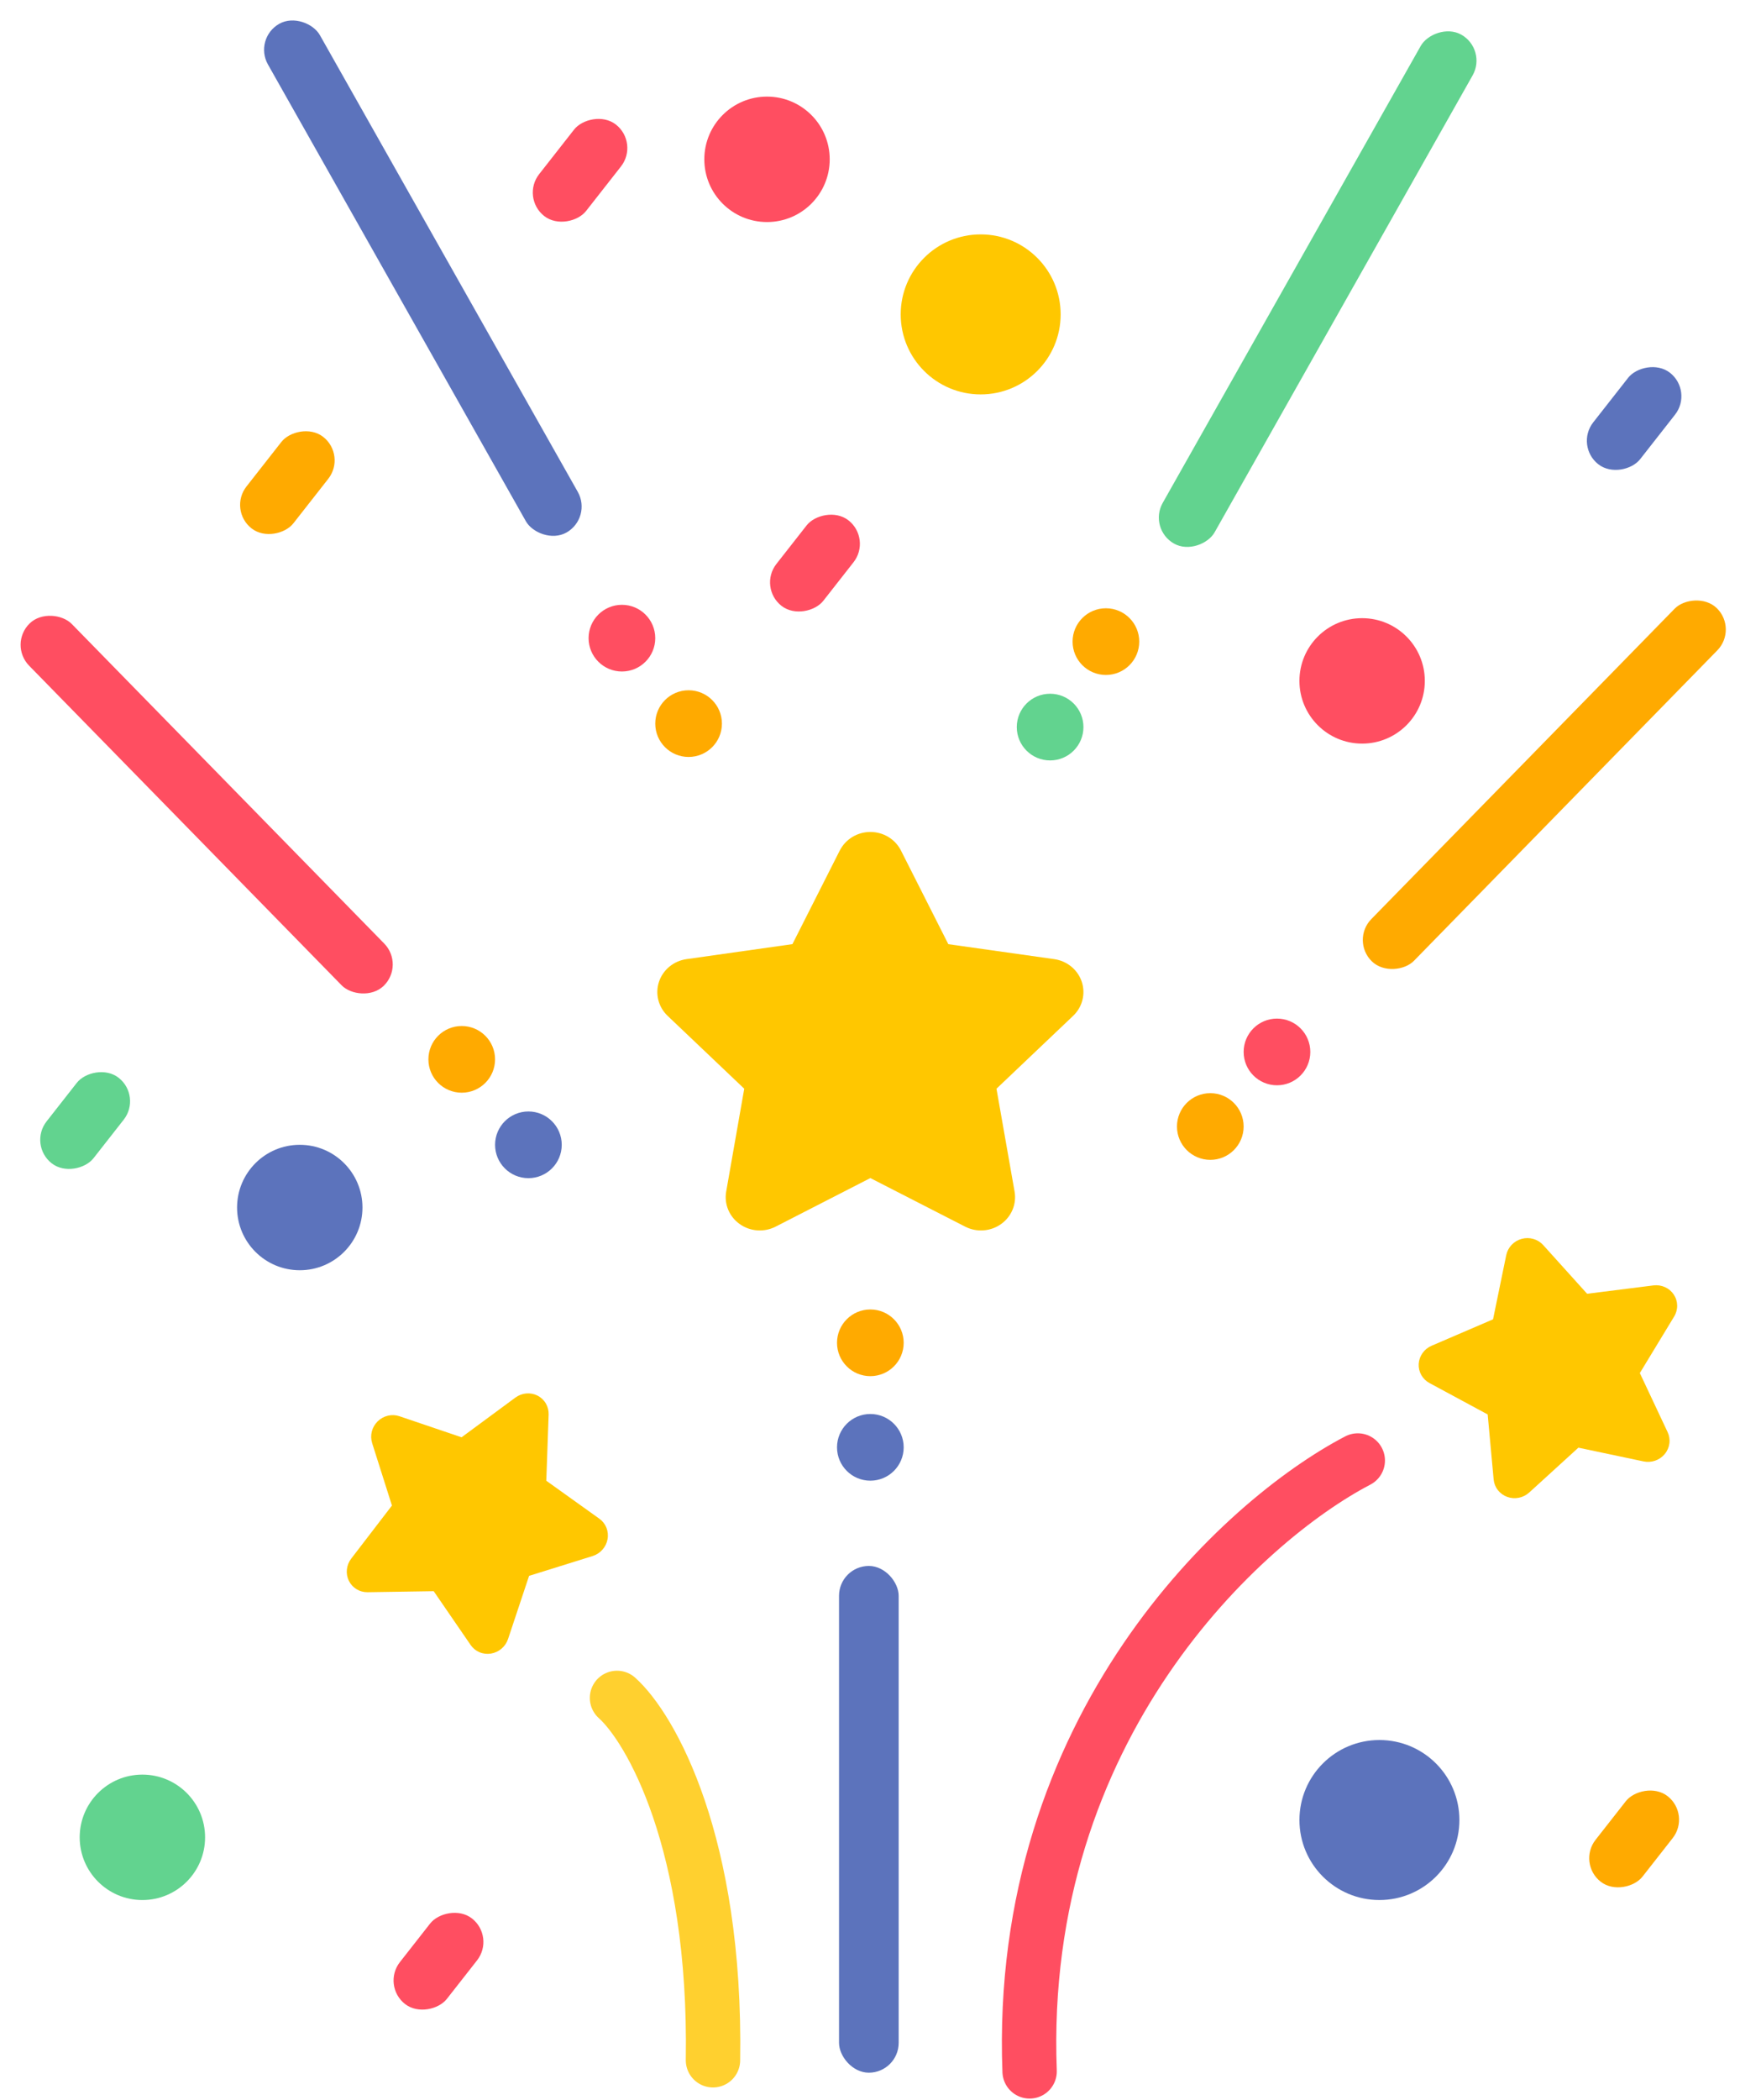 <svg width="160" height="193" viewBox="0 0 160 193" fill="none" xmlns="http://www.w3.org/2000/svg">
<path d="M77.224 78.175C77.482 77.663 77.883 77.233 78.379 76.931C78.876 76.63 79.45 76.471 80.035 76.471C80.62 76.471 81.193 76.63 81.69 76.931C82.187 77.233 82.587 77.663 82.846 78.175L87.202 86.785L96.942 88.16C97.521 88.242 98.065 88.481 98.512 88.848C98.96 89.216 99.292 89.699 99.473 90.241C99.654 90.784 99.675 91.365 99.534 91.918C99.394 92.472 99.097 92.977 98.678 93.374L91.63 100.071L93.295 109.529C93.393 110.09 93.328 110.667 93.108 111.195C92.887 111.723 92.52 112.18 92.047 112.514C91.575 112.849 91.016 113.049 90.433 113.09C89.85 113.132 89.267 113.013 88.75 112.749L80.033 108.284L71.319 112.749C70.802 113.013 70.219 113.132 69.636 113.09C69.054 113.049 68.494 112.849 68.022 112.514C67.549 112.18 67.182 111.723 66.962 111.195C66.741 110.667 66.677 110.09 66.775 109.529L68.436 100.071L61.388 93.371C60.969 92.972 60.674 92.468 60.534 91.915C60.395 91.361 60.416 90.781 60.597 90.239C60.778 89.697 61.111 89.215 61.558 88.847C62.005 88.48 62.549 88.242 63.127 88.16L72.867 86.781L77.22 78.175H77.224Z" fill="#FFC700"/>
<path d="M138.508 115.36C138.581 115.009 138.752 114.684 139.002 114.42C139.252 114.157 139.572 113.967 139.925 113.871C140.278 113.775 140.65 113.777 140.999 113.878C141.348 113.978 141.66 114.172 141.9 114.438L145.941 118.918L152.042 118.15C152.405 118.105 152.772 118.159 153.102 118.308C153.432 118.456 153.712 118.693 153.91 118.991C154.108 119.288 154.216 119.635 154.222 119.993C154.228 120.35 154.132 120.703 153.944 121.011L150.79 126.207L153.346 131.64C153.497 131.963 153.553 132.322 153.507 132.676C153.46 133.03 153.314 133.366 153.083 133.646C152.853 133.925 152.549 134.137 152.204 134.258C151.859 134.379 151.488 134.403 151.132 134.328L145.141 133.064L140.617 137.187C140.348 137.431 140.016 137.598 139.657 137.669C139.299 137.739 138.929 137.711 138.589 137.586C138.249 137.462 137.952 137.246 137.733 136.964C137.513 136.682 137.38 136.344 137.347 135.989L136.798 130.011L131.447 127.125C131.129 126.953 130.868 126.697 130.693 126.386C130.518 126.075 130.436 125.722 130.456 125.365C130.477 125.008 130.598 124.663 130.808 124.368C131.017 124.073 131.306 123.84 131.642 123.696L137.292 121.267L138.506 115.361L138.508 115.36Z" fill="#FFC700"/>
<path d="M34.219 132.635C34.111 132.293 34.101 131.926 34.191 131.574C34.281 131.222 34.467 130.9 34.728 130.644C34.989 130.387 35.315 130.208 35.669 130.125C36.022 130.042 36.389 130.059 36.729 130.174L42.442 132.111L47.392 128.461C47.687 128.244 48.034 128.113 48.394 128.081C48.755 128.05 49.115 128.119 49.433 128.282C49.751 128.446 50.015 128.696 50.194 129.004C50.374 129.313 50.462 129.668 50.449 130.029L50.234 136.104L55.117 139.597C55.407 139.805 55.63 140.091 55.763 140.422C55.895 140.754 55.932 141.119 55.867 141.475C55.803 141.832 55.641 142.166 55.398 142.439C55.157 142.713 54.845 142.915 54.498 143.024L48.652 144.846L46.717 150.653C46.602 150.998 46.393 151.305 46.115 151.542C45.837 151.779 45.5 151.934 45.142 151.992C44.785 152.049 44.42 152.006 44.091 151.867C43.762 151.728 43.48 151.498 43.279 151.205L39.88 146.256L33.801 146.35C33.44 146.355 33.087 146.259 32.783 146.073C32.478 145.887 32.234 145.619 32.077 145.297C31.921 144.976 31.859 144.616 31.897 144.256C31.936 143.896 32.075 143.552 32.297 143.262L36.041 138.384L34.217 132.636L34.219 132.635Z" fill="#FFC700"/>
<path d="M56.736 156.066C59.81 158.819 65.879 169.334 65.561 189.371" stroke="#FFD02F" stroke-width="5" stroke-linecap="round"/>
<circle cx="70.53" cy="14.645" r="5.765" fill="#FF4E61"/>
<circle cx="125.253" cy="62.585" r="5.765" fill="#FF4E61"/>
<circle cx="13.093" cy="168.88" r="5.765" fill="#62D38F"/>
<circle cx="27.565" cy="110.991" r="5.765" fill="#5C73BC"/>
<circle cx="90.177" cy="28.899" r="7.354" fill="#FFC700"/>
<circle cx="126.843" cy="167.29" r="7.354" fill="#5C73BC"/>
<circle cx="80.032" cy="133.034" r="3.065" fill="#5C73BC"/>
<circle cx="80.032" cy="123.426" r="3.065" fill="#FFAA00"/>
<circle cx="48.589" cy="105.227" r="3.065" fill="#5C73BC"/>
<circle cx="42.458" cy="97.372" r="3.065" fill="#FFAA00"/>
<circle cx="63.319" cy="66.512" r="3.065" fill="#FFAA00"/>
<circle cx="57.188" cy="58.657" r="3.065" fill="#FF4E61"/>
<circle r="3.065" transform="matrix(-1 0 0 1 111.292 103.545)" fill="#FFAA00"/>
<circle r="3.065" transform="matrix(-1 0 0 1 117.423 96.69)" fill="#FF4E61"/>
<circle r="3.065" transform="matrix(-1 0 0 1 96.562 66.831)" fill="#62D38F"/>
<circle r="3.065" transform="matrix(-1 0 0 1 101.693 58.975)" fill="#FFAA00"/>
<rect x="23.289" y="3.537" width="5.484" height="53.704" rx="2.742" transform="rotate(-29.462 23.289 3.537)" fill="#5C73BC"/>
<rect x="0.76" y="59.227" width="5.484" height="46.578" rx="2.742" transform="rotate(-44.367 0.76 59.227)" fill="#FF4E61"/>
<rect x="77.152" y="143.936" width="5.484" height="46.578" rx="2.742" fill="#5C73BC"/>
<rect width="5.484" height="53.704" rx="2.742" transform="matrix(-0.871 -0.492 -0.492 0.871 136.764 4.537)" fill="#62D38F"/>
<rect width="5.484" height="10.684" rx="2.742" transform="matrix(-0.787 -0.617 -0.617 0.787 155.719 35.955)" fill="#5C73BC"/>
<rect width="5.484" height="10.684" rx="2.742" transform="matrix(-0.787 -0.617 -0.617 0.787 58.793 13.141)" fill="#FF4E61"/>
<rect width="5.484" height="10.684" rx="2.742" transform="matrix(-0.787 -0.617 -0.617 0.787 31.879 41.85)" fill="#FFAA00"/>
<rect width="5.484" height="9.985" rx="2.742" transform="matrix(-0.787 -0.617 -0.617 0.787 80.178 49.52)" fill="#FF4E61"/>
<rect width="5.484" height="9.985" rx="2.742" transform="matrix(-0.787 -0.617 -0.617 0.787 13.068 100.758)" fill="#62D38F"/>
<rect width="5.484" height="9.985" rx="2.742" transform="matrix(-0.787 -0.617 -0.617 0.787 45.559 178.031)" fill="#FF4E61"/>
<rect width="5.484" height="9.985" rx="2.742" transform="matrix(-0.787 -0.617 -0.617 0.787 155.504 166.791)" fill="#FFAA00"/>
<rect width="5.484" height="45.391" rx="2.742" transform="matrix(-0.715 -0.699 -0.699 0.715 159.83 57.82)" fill="#FFAA00"/>
<path d="M124.853 134.244C114.293 139.749 93.475 158.685 94.677 190.393" stroke="#FF4E61" stroke-width="5" stroke-linecap="round"/>
</svg>
